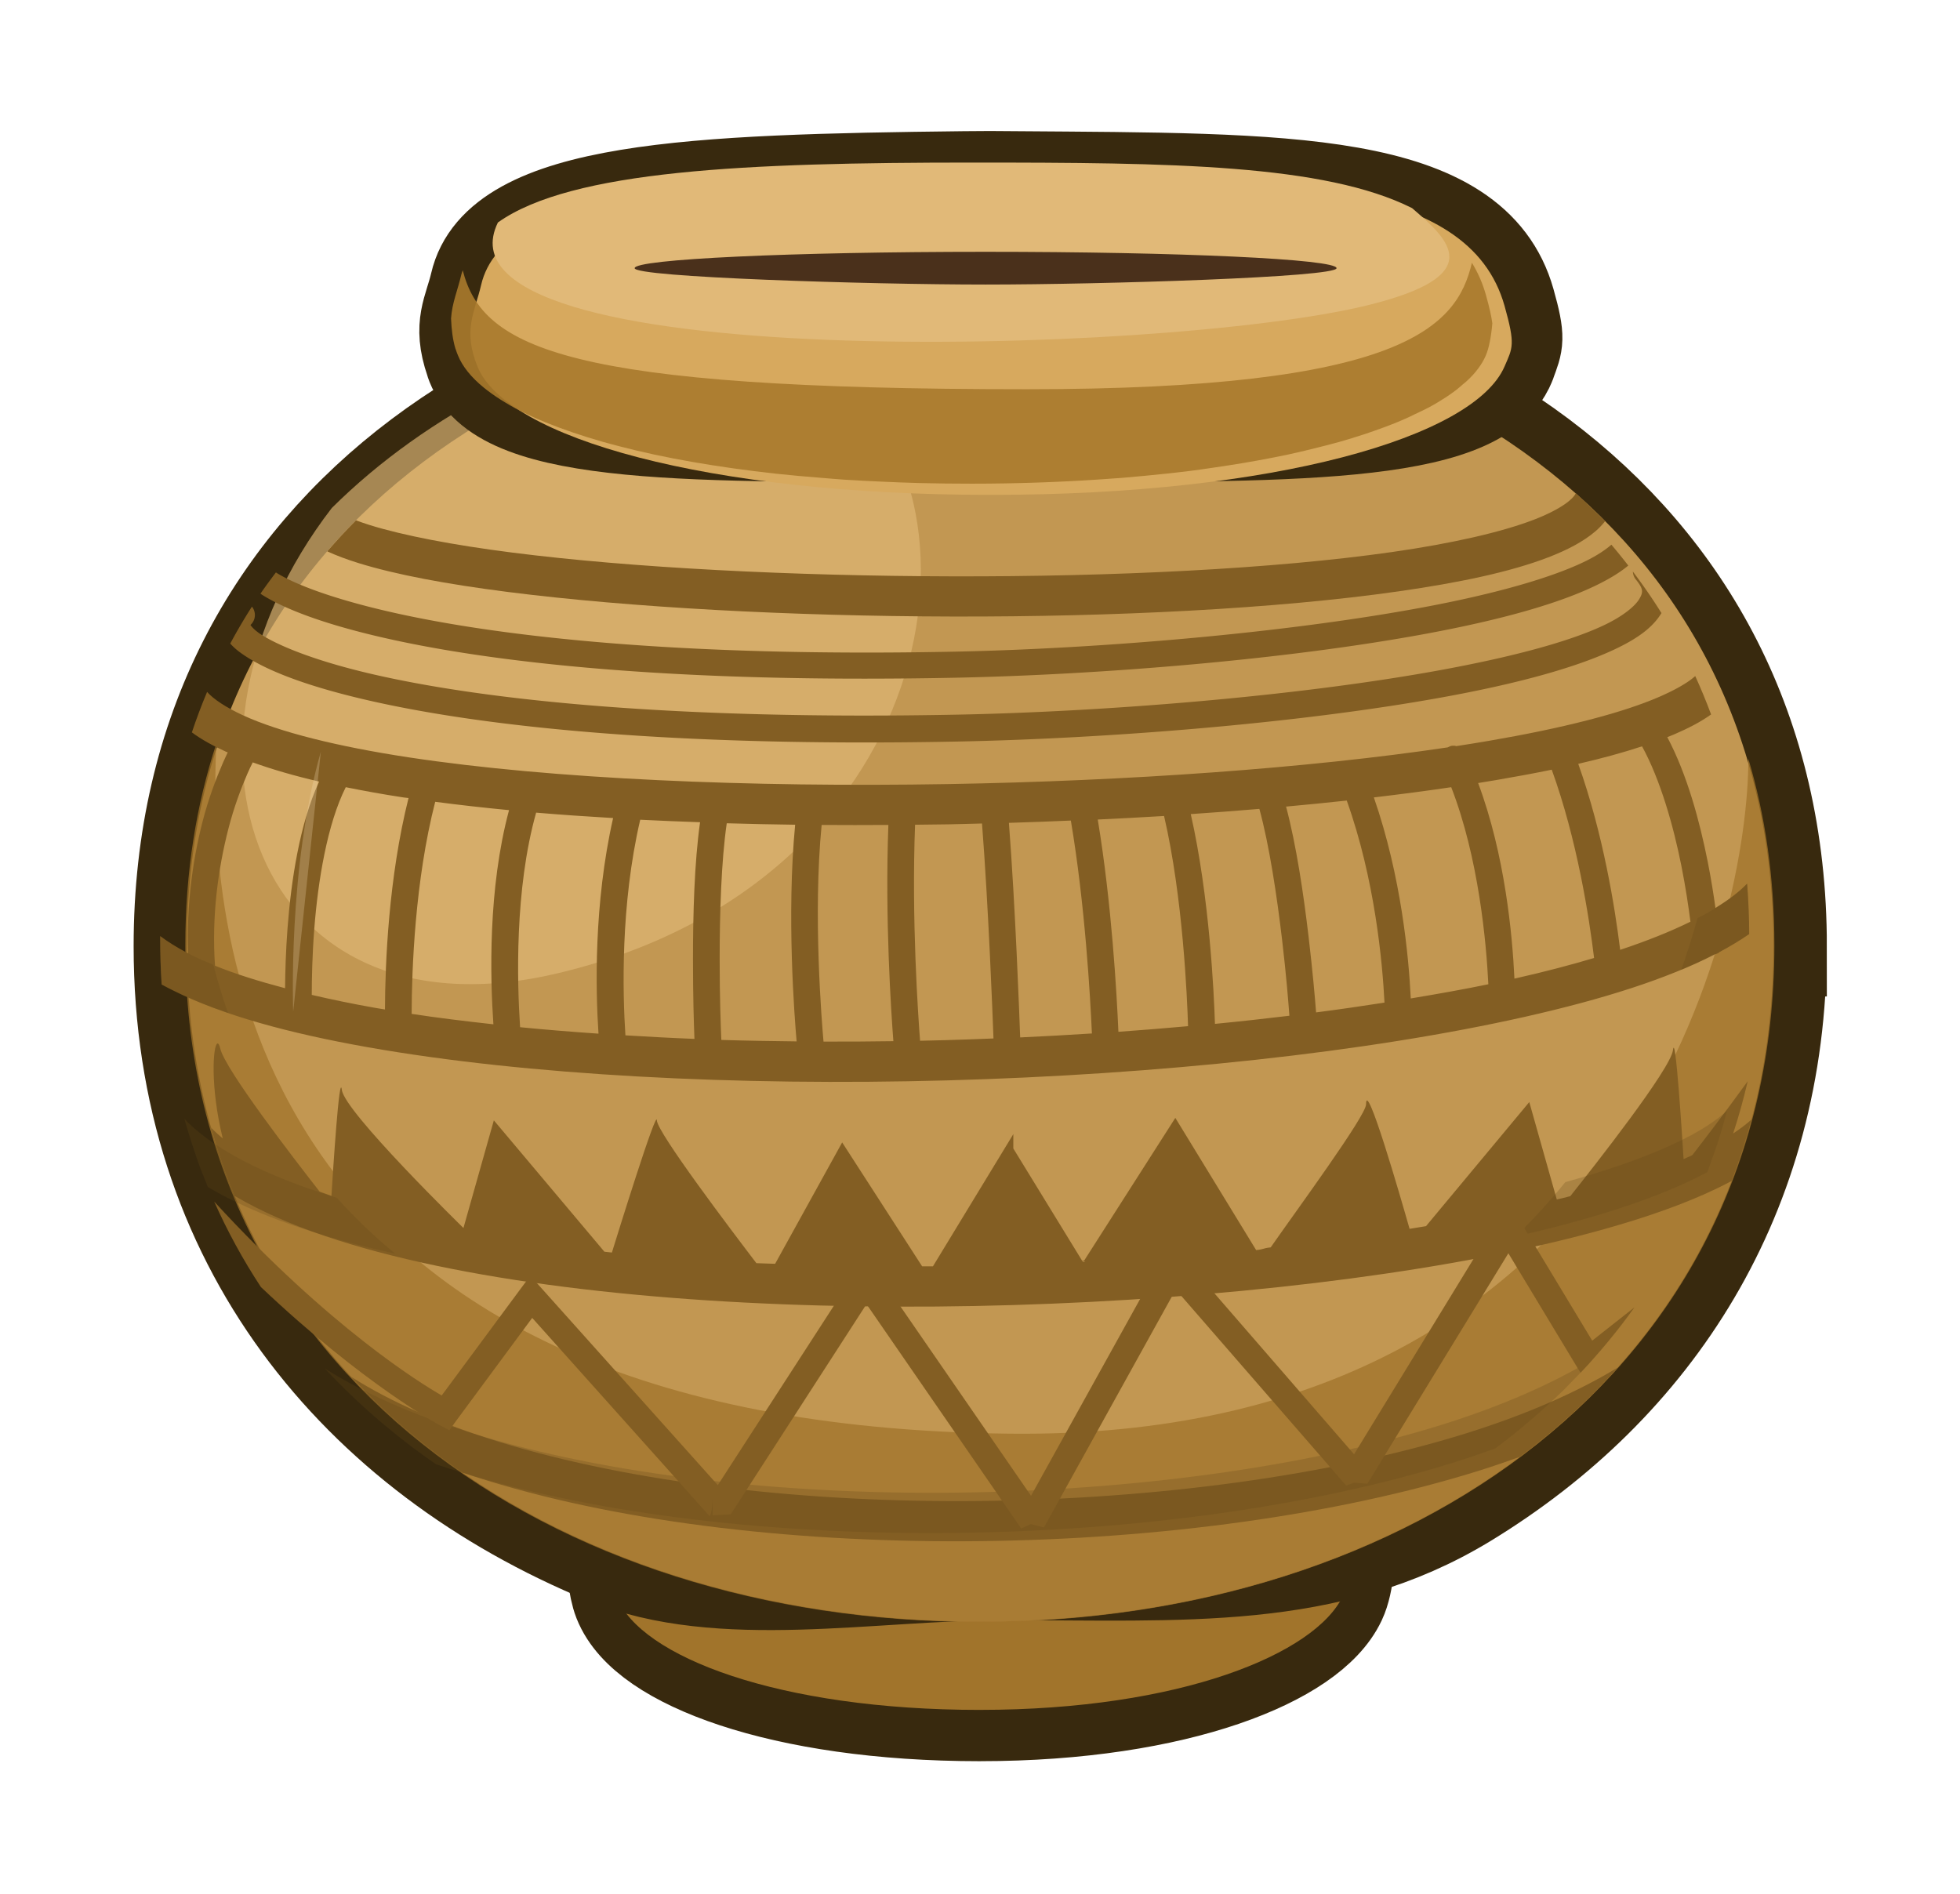 <?xml version="1.0" encoding="UTF-8" standalone="no"?>
<!-- Created with Inkscape (http://www.inkscape.org/) -->

<svg
   xmlns:dc="http://purl.org/dc/elements/1.1/"
   xmlns:cc="http://creativecommons.org/ns#"
   xmlns:rdf="http://www.w3.org/1999/02/22-rdf-syntax-ns#"
   xmlns:svg="http://www.w3.org/2000/svg"
   xmlns="http://www.w3.org/2000/svg"
   xmlns:sodipodi="http://sodipodi.sourceforge.net/DTD/sodipodi-0.dtd"
   xmlns:inkscape="http://www.inkscape.org/namespaces/inkscape"
   width="294.173"
   height="284.305"
   viewBox="0 0 77.833 75.222"
   version="1.1"
   id="svg23489"
   inkscape:version="0.48.5 r10040"
   sodipodi:docname="clay_pot_02_side_view.svg"
   tags="pot, ancient pot, ancient urn, egypt pot, egyptian pottery, pottery, ceramics, ceraminv, urn,vase">
  <defs
     id="defs23483" />
  <sodipodi:namedview
     id="base"
     pagecolor="#7d848b"
     bordercolor="#666666"
     borderopacity="1.0"
     inkscape:pageopacity="0"
     inkscape:pageshadow="2"
     inkscape:zoom="0.47027675"
     inkscape:cx="231.57858"
     inkscape:cy="510.31452"
     inkscape:document-units="px"
     inkscape:current-layer="layer1"
     showgrid="false"
     inkscape:pagecheckerboard="false"
     showborder="true"
     units="px"
     inkscape:window-width="1920"
     inkscape:window-height="1017"
     inkscape:window-x="-8"
     inkscape:window-y="-8"
     inkscape:window-maximized="1"
     inkscape:showpageshadow="false"
     guidetolerance="28"
     fit-margin-top="20"
     fit-margin-left="20"
     fit-margin-right="20"
     fit-margin-bottom="20">
    <inkscape:grid
       type="xygrid"
       id="grid24034"
       spacingx="1px"
       spacingy="1px"
       empspacing="8"
       visible="true"
       enabled="true"
       snapvisiblegridlinesonly="true"
       originx="-232.51px"
       originy="295.598px" />
  </sodipodi:namedview>
  <g
     inkscape:label="Layer 1"
     inkscape:groupmode="layer"
     id="layer1"
     transform="translate(-61.518,-299.988)">
    <g
       id="g15331"
       transform="translate(898.13,-328.744)">
      <g
         id="g15099"
         transform="translate(-59.222,345.309)">
        <g
           id="g15101"
           transform="translate(-71.395,44.821)">
          <g
             transform="translate(-22.957,489.397)"
             id="g15103">
            <g
               id="g15105">
              <g
                 transform="matrix(0.664,0,0,-0.771,-640.109,-209.427)"
                 id="g15107">
                <path
                   style="color:#000000;fill:#b7855a;fill-opacity:1;fill-rule:nonzero;stroke:#38290e;stroke-width:5.284;stroke-linejoin:round;stroke-miterlimit:4;stroke-opacity:1;stroke-dasharray:none;marker:none;visibility:visible;display:inline;overflow:visible;enable-background:accumulate"
                   d="m -6.054,-34.421 c -11.994,0 -20.298,2.725 -21.718,5.82 -0.514,1.12 -0.628,4.647 0,6.281 1.222,3.178 9.724,4.455 21.718,4.455 11.994,0 20.425,-1.305 21.718,-4.455 0.343,-0.835 0.862,-4.641 0,-6.223 -1.629,-2.99 -9.724,-5.877 -21.718,-5.877 z"
                   id="path15109"
                   inkscape:connector-curvature="0"
                   sodipodi:nodetypes="sssssss" />
                <path
                   sodipodi:nodetypes="sssssss"
                   inkscape:connector-curvature="0"
                   id="path15111"
                   d="m -6.054,-34.421 c -11.994,0 -20.298,2.725 -21.718,5.82 -0.514,1.12 -0.628,4.647 0,6.281 1.222,3.178 9.724,5.71 21.718,5.71 11.994,0 20.425,-2.561 21.718,-5.71 0.343,-0.835 0.862,-4.641 0,-6.223 -1.629,-2.99 -9.724,-5.877 -21.718,-5.877 z"
                   style="color:#000000;fill:#a1742b;fill-opacity:1;fill-rule:nonzero;stroke:none;stroke-width:2;marker:none;visibility:visible;display:inline;overflow:visible;enable-background:accumulate" />
              </g>
              <g
                 transform="translate(-637.684,-213.136)"
                 id="g15113">
                <path
                   sodipodi:nodetypes="sssssss"
                   inkscape:connector-curvature="0"
                   id="path15115"
                   d="m 25.073,-0.083 c 0,9.835 -4.907,17.291 -12.337,21.815 -5.37,3.27 -11.127,2.835 -18.234,2.835 -5.279,0 -11.257,1.214 -15.705,-0.619 -9.828,-4.05 -16.728,-12.368 -16.728,-24.031 0,-16.942 14.56,-25.771 31.503,-25.771 16.942,0 31.503,8.828 31.503,25.771 z"
                   style="color:#000000;fill:#b7855a;fill-opacity:1;fill-rule:nonzero;stroke:#38290e;stroke-width:4.233;stroke-miterlimit:4;stroke-opacity:1;stroke-dasharray:none;marker:none;visibility:visible;display:inline;overflow:visible;enable-background:accumulate" />
                <path
                   style="color:#000000;fill:#c29752;fill-opacity:1;fill-rule:nonzero;stroke:none;stroke-width:2;marker:none;visibility:visible;display:inline;overflow:visible;enable-background:accumulate"
                   d="m 25.073,-0.083 c 0,16.942 -14.56,26.824 -31.503,26.824 -16.942,0 -31.503,-9.881 -31.503,-26.824 0,-16.942 14.56,-25.771 31.503,-25.771 16.942,0 31.503,8.828 31.503,25.771 z"
                   id="path15117"
                   inkscape:connector-curvature="0"
                   sodipodi:nodetypes="sssss" />
                <path
                   inkscape:connector-curvature="0"
                   id="path15119"
                   transform="matrix(0.265,0,0,0.265,637.684,231.698)"
                   d="m -2471.812,-969.344 c -22.089,5.054 -41.576,14.767 -55.969,29.031 -27.061,35.133 -11.916,80.689 34.031,69.688 58.901,-14.103 66.376,-74.658 39,-91.25 -6.527,-3.955 -12.2,-6.252 -17.062,-7.469 z"
                   style="opacity:0.655;color:#000000;fill:#e1b978;fill-opacity:1;fill-rule:nonzero;stroke:none;stroke-width:2;marker:none;visibility:visible;display:inline;overflow:visible;enable-background:accumulate" />
                <path
                   sodipodi:nodetypes="cssscsc"
                   inkscape:connector-curvature="0"
                   id="path15121"
                   transform="matrix(0.265,0,0,0.265,-6.3049604e-6,17.465)"
                   d="m -138.719,-96.594 c -3.018,9.18 -4.656,19.275 -4.656,30.281 0,64.034 55.028,101.375 119.062,101.375 64.034,0 119.062,-37.341 119.062,-101.375 0,-10.092 -1.353,-19.442 -3.906,-28 C 90.939,-71.538 74.994,7.942 -19.906,6.84 -133.045,5.527 -140.252,-66.1 -138.719,-96.594 z"
                   style="opacity:0.761;color:#000000;fill:#a1742b;fill-opacity:1;fill-rule:nonzero;stroke:none;stroke-width:2;marker:none;visibility:visible;display:inline;overflow:visible;enable-background:accumulate" />
                <path
                   inkscape:connector-curvature="0"
                   style="color:#000000;fill:#835e23;fill-opacity:1;fill-rule:nonzero;stroke:none;stroke-width:2;marker:none;visibility:visible;display:inline;overflow:visible;enable-background:accumulate"
                   d="m 17.219,-18.069 c -0.028,0.068 -0.09,0.156 -0.256,0.298 -0.266,0.227 -0.757,0.503 -1.406,0.752 -1.297,0.498 -3.257,0.943 -5.622,1.282 -4.73,0.677 -11.105,0.982 -17.471,0.967 -6.366,-0.015 -12.727,-0.338 -17.471,-0.943 -2.372,-0.302 -4.339,-0.682 -5.655,-1.091 -0.202,-0.063 -0.383,-0.127 -0.554,-0.19 -0.396,0.397 -0.775,0.809 -1.141,1.232 0.364,0.167 0.771,0.32 1.232,0.463 1.48,0.46 3.514,0.841 5.937,1.149 4.846,0.617 11.233,0.961 17.653,0.976 6.42,0.015 12.859,-0.305 17.719,-1 2.43,-0.348 4.436,-0.771 5.937,-1.348 0.75,-0.288 1.393,-0.621 1.877,-1.034 0.143,-0.122 0.274,-0.26 0.389,-0.405 -0.377,-0.379 -0.763,-0.753 -1.166,-1.108 z"
                   id="path15123" />
                <path
                   inkscape:connector-curvature="0"
                   style="color:#000000;fill:#835e23;fill-opacity:1;fill-rule:nonzero;stroke:none;stroke-width:2;marker:none;visibility:visible;display:inline;overflow:visible;enable-background:accumulate"
                   d="m -2323.469,-915.125 c -1.028,0.945 -2.944,2.064 -5.562,3.188 -5.628,2.415 -14.405,4.639 -25.25,6.5 -1.619,0.278 -3.294,0.551 -5,0.812 -0.084,-0.018 -0.164,-0.056 -0.25,-0.062 -0.105,-0.008 -0.208,-0.011 -0.313,0 -0.263,0.018 -0.498,0.126 -0.719,0.25 -20.977,3.128 -47.979,5.041 -74.875,5.5 -29.657,0.506 -59.292,-0.741 -80.781,-4 -10.744,-1.63 -19.377,-3.795 -24.812,-6.281 -2.623,-1.199 -4.509,-2.474 -5.438,-3.531 -0.829,1.973 -1.591,3.995 -2.281,6.062 1.452,1.084 3.164,2.009 5.125,2.906 0.078,0.036 0.171,0.058 0.25,0.094 -0.226,0.485 -0.474,1 -0.719,1.562 -1.033,2.378 -2.171,5.376 -3.062,8.844 -1.446,5.622 -2.419,12.509 -2.156,19.719 -1.617,-0.841 -3.017,-1.724 -4.188,-2.594 l 0,0.125 c 0,2.41 0.065,4.792 0.219,7.125 0.565,0.314 1.15,0.605 1.75,0.906 7.303,3.663 17.248,6.394 29.156,8.5 23.816,4.212 55.345,5.831 86.812,4.969 31.468,-0.862 62.926,-4.184 86.719,-9.562 11.523,-2.605 21.12,-5.63 28.313,-9.344 0.299,-0.06 0.546,-0.138 0.687,-0.312 0.01,-0.011 0.023,-0.02 0.031,-0.031 1.603,-0.857 3.083,-1.751 4.438,-2.688 -0.01,-2.577 -0.127,-5.086 -0.312,-7.562 -1.125,1.196 -2.741,2.422 -4.75,3.656 -0.285,-2.024 -0.638,-4.299 -1.156,-6.906 -1.199,-6.04 -3.081,-13.075 -6.062,-18.688 0.333,-0.134 0.68,-0.269 1,-0.406 2.141,-0.919 4.006,-1.879 5.562,-3 -0.725,-1.955 -1.522,-3.882 -2.375,-5.75 z m -7.969,10.531 c 2.743,5.005 4.707,11.931 5.906,17.969 0.639,3.22 1.06,6.084 1.344,8.312 -2.985,1.47 -6.506,2.884 -10.531,4.219 -0.773,-6.273 -2.537,-17.396 -6.281,-27.875 3.52,-0.812 6.71,-1.683 9.562,-2.625 z m -208.188,2.406 c 2.934,1.057 6.251,2.019 9.938,2.875 -2.923,6.398 -4.176,14.823 -4.719,21.875 -0.274,3.56 -0.354,6.705 -0.375,9.094 -3.937,-1.04 -7.471,-2.143 -10.5,-3.375 -0.53,-7.437 0.495,-14.651 2,-20.5 0.841,-3.272 1.908,-6.096 2.844,-8.25 0.277,-0.639 0.546,-1.205 0.812,-1.719 z m 194.656,1.094 c 3.822,10.544 5.613,22.183 6.344,28.219 -3.558,1.059 -7.398,2.066 -11.531,3 -0.133,0.03 -0.273,0.064 -0.406,0.094 -0.3,-6.496 -1.414,-18.568 -5.438,-29.312 0.89,-0.144 1.789,-0.289 2.656,-0.438 2.938,-0.504 5.725,-1.015 8.375,-1.562 z m -180.719,2.625 c 2.725,0.548 5.595,1.072 8.625,1.531 0.255,0.039 0.524,0.056 0.781,0.094 -2.995,11.925 -3.505,24.83 -3.531,31.688 -0.496,-0.084 -1.011,-0.163 -1.5,-0.25 -3.346,-0.592 -6.492,-1.246 -9.469,-1.938 0,-2.4 0.066,-5.858 0.375,-9.875 0.554,-7.2 1.945,-15.734 4.719,-21.25 z m 165.656,0 c 4.104,10.552 5.261,23.269 5.562,29.531 -3.699,0.765 -7.598,1.457 -11.625,2.125 -0.302,-6.213 -1.413,-18.257 -5.531,-30.125 4.018,-0.475 7.888,-0.98 11.594,-1.531 z m -15.656,2 c 4.225,11.808 5.35,24.27 5.656,30.281 -3.333,0.515 -6.75,1.02 -10.25,1.469 -0.181,-2.316 -0.502,-6.045 -1.125,-11.344 -0.753,-6.399 -1.845,-13.754 -3.375,-19.5 3.074,-0.281 6.144,-0.584 9.094,-0.906 z m -136.594,0.188 c 3.524,0.464 7.232,0.883 11.062,1.25 -3.169,11.803 -2.827,25.081 -2.344,32.094 -4.253,-0.467 -8.345,-0.967 -12.25,-1.562 0.016,-6.604 0.493,-19.96 3.531,-31.781 z m 123.5,1.062 c 1.485,5.404 2.636,13.08 3.406,19.625 0.637,5.408 0.928,9.186 1.094,11.375 -3.648,0.435 -7.379,0.855 -11.156,1.219 -0.146,-4.553 -0.815,-19.054 -3.625,-31.438 3.481,-0.236 6.908,-0.496 10.281,-0.781 z m -108.375,0.562 c 3.736,0.318 7.582,0.579 11.531,0.812 -2.91,12.902 -2.626,25.796 -2.188,32.312 -4.014,-0.277 -7.94,-0.594 -11.75,-0.969 -0.449,-6.737 -0.834,-20.658 2.406,-32.156 z m 94.094,0.5 c 2.83,12.154 3.467,27.33 3.594,31.5 -3.443,0.305 -6.925,0.598 -10.437,0.844 -0.243,-5.666 -0.999,-19.181 -3.094,-31.812 3.349,-0.158 6.649,-0.329 9.938,-0.531 z m -78.5,0.562 c 2.936,0.151 5.948,0.267 8.969,0.375 -0.859,6.069 -1.062,13.796 -1.062,20.469 -6e-4,5.748 0.129,9.745 0.219,12 -3.496,-0.136 -6.95,-0.328 -10.344,-0.531 -0.411,-6.245 -0.766,-19.506 2.219,-32.312 z m 64.531,0.125 c 2.123,12.579 2.904,26.326 3.156,31.906 -3.563,0.225 -7.151,0.43 -10.75,0.594 -0.122,-3.401 -0.723,-19.646 -1.688,-32.156 3.105,-0.09 6.201,-0.215 9.281,-0.344 z m -51.563,0.406 c 3.377,0.098 6.803,0.172 10.25,0.219 -1.3,13.539 -0.093,28.896 0.219,32.469 -3.793,-0.041 -7.562,-0.103 -11.281,-0.219 -0.086,-2.037 -0.251,-6.176 -0.25,-12.156 0,-6.734 0.234,-14.63 1.062,-20.312 z m 38.25,0.031 c 0.963,12.357 1.593,28.792 1.719,32.219 -2.383,0.093 -4.771,0.185 -7.156,0.25 -1.282,0.035 -2.563,0.067 -3.844,0.094 -0.298,-3.852 -1.296,-18.249 -0.75,-32.375 1.689,-0.018 3.372,-0.034 5.062,-0.062 1.66,-0.028 3.311,-0.086 4.969,-0.125 z m -24.031,0.219 c 3.318,0.027 6.649,0.018 10,0 -0.531,14.045 0.415,28.099 0.75,32.406 -3.508,0.05 -6.989,0.075 -10.469,0.062 -0.244,-2.748 -1.604,-19.027 -0.281,-32.469 z"
                   transform="matrix(0.265,0,0,0.265,637.684,231.698)"
                   id="path15125" />
                <path
                   inkscape:connector-curvature="0"
                   style="color:#000000;fill:#835e23;fill-opacity:1;fill-rule:nonzero;stroke:none;stroke-width:2;marker:none;visibility:visible;display:inline;overflow:visible;enable-background:accumulate"
                   d="m -36.723,3.784 c -0.168,0.068 -0.297,1.673 0.215,3.77 -0.166,-0.142 -0.325,-0.284 -0.463,-0.43 0.262,0.934 0.573,1.839 0.934,2.712 0.011,0.006 0.022,0.01 0.033,0.017 2.028,1.191 4.766,2.081 7.971,2.753 6.408,1.345 14.728,1.812 22.936,1.563 C 3.111,13.92 11.19,12.98 17.12,11.482 19.66,10.84 21.794,10.106 23.412,9.241 23.714,8.452 23.975,7.639 24.198,6.802 23.997,6.986 23.749,7.171 23.47,7.356 23.692,6.68 23.884,5.99 24.049,5.281 23.094,6.603 22.233,7.718 21.849,8.216 21.735,8.267 21.622,8.323 21.502,8.373 21.455,7.611 21.181,3.243 21.08,4.049 c -0.093,0.745 -3.111,4.584 -4.076,5.796 -0.097,0.025 -0.191,0.049 -0.289,0.074 -0.08,0.02 -0.167,0.038 -0.248,0.058 L 15.375,6.108 11.274,11.036 c -0.218,0.036 -0.432,0.072 -0.653,0.107 C 10.264,9.886 8.893,5.142 8.893,6.199 c 0,0.451 -2.748,4.189 -3.787,5.68 -0.337,0.036 -0.237,0.074 -0.578,0.107 L 1.319,6.736 -2.304,12.408 c -0.309,0.018 0.262,0.034 -0.048,0.05 l -2.762,-4.506 0,-0.571 -3.192,5.25 c -0.143,0.001 -0.287,-7.93e-4 -0.43,0 l -3.175,-4.92 -2.662,4.82 c -0.249,-0.01 -0.497,-0.013 -0.744,-0.025 -0.992,-1.3 -3.952,-5.211 -3.952,-5.672 0,-0.515 -1.583,4.593 -1.786,5.25 -0.099,-0.01 -0.199,-0.022 -0.298,-0.033 l -4.39,-5.217 -1.207,4.275 c 0,0 -4.719,-4.604 -4.829,-5.482 -0.097,-0.775 -0.352,3.215 -0.413,4.209 -0.16,-0.057 -0.317,-0.115 -0.471,-0.174 -0.985,-1.26 -3.762,-4.861 -3.944,-5.68 -0.034,-0.154 -0.078,-0.214 -0.116,-0.198 z"
                   id="path15127" />
                <path
                   inkscape:connector-curvature="0"
                   style="color:#000000;fill:#835e23;fill-opacity:1;fill-rule:nonzero;stroke:none;stroke-width:2;marker:none;visibility:visible;display:inline;overflow:visible;enable-background:accumulate"
                   d="m 18.889,16.65 c -1.634,0.993 -3.671,1.88 -6.019,2.613 -5.412,1.689 -12.343,2.606 -19.248,2.687 -6.905,0.081 -13.814,-0.704 -19.157,-2.348 -2.299,-0.708 -4.282,-1.574 -5.87,-2.58 1.313,1.414 2.794,2.685 4.415,3.803 0.322,0.109 0.652,0.212 0.984,0.314 5.576,1.716 12.595,2.489 19.629,2.406 7.034,-0.083 14.1,-1.032 19.72,-2.786 0.57,-0.178 1.121,-0.368 1.662,-0.562 1.419,-1.062 2.725,-2.245 3.886,-3.547 z"
                   id="path15129" />
                <path
                   inkscape:connector-curvature="0"
                   id="path15131"
                   transform="matrix(0.265,0,0,0.265,637.684,231.698)"
                   d="m -2315.719,-884 c -1.51,1.596 -3.871,3.284 -6.906,4.906 -0.157,0.084 -0.339,0.166 -0.5,0.25 -0.692,2.517 -1.51,5.101 -2.438,7.75 2.058,-0.855 3.991,-1.747 5.75,-2.688 1.589,-0.85 3.061,-1.729 4.406,-2.656 0,-1.112 -0.026,-2.219 -0.063,-3.312 -0.042,-1.238 -0.104,-2.473 -0.187,-3.688 -0.013,-0.189 -0.049,-0.374 -0.063,-0.562 z m -237.781,7.844 0,0.125 c 0,1.205 0.027,2.405 0.062,3.594 0.031,0.955 0.069,1.901 0.125,2.844 0.013,0.228 0.016,0.46 0.031,0.688 0.565,0.314 1.15,0.605 1.75,0.906 2.436,1.222 5.189,2.318 8.187,3.344 -0.846,-2.404 -1.562,-4.815 -2.187,-7.188 -1.161,-0.478 -2.272,-0.963 -3.281,-1.469 -1.838,-0.922 -3.395,-1.884 -4.688,-2.844 z m 234.781,26.188 c -0.877,0.798 -1.946,1.605 -3.219,2.406 -4.714,2.968 -11.995,5.787 -21,8.281 -2.256,2.801 -4.73,5.499 -7.406,8.125 1.674,-0.381 3.312,-0.753 4.906,-1.156 9.599,-2.425 17.664,-5.201 23.781,-8.469 0.265,-0.693 0.501,-1.391 0.75,-2.094 0.019,-0.053 0.044,-0.104 0.062,-0.156 0.277,-0.787 0.556,-1.575 0.813,-2.375 0.238,-0.74 0.467,-1.499 0.687,-2.25 0.034,-0.114 0.061,-0.229 0.094,-0.344 0.188,-0.649 0.356,-1.312 0.531,-1.969 z m -231.156,1.188 c 0.021,0.073 0.042,0.146 0.062,0.219 0.053,0.186 0.102,0.377 0.156,0.562 0.179,0.618 0.372,1.232 0.562,1.844 0.271,0.869 0.55,1.739 0.844,2.594 0.268,0.779 0.525,1.546 0.812,2.312 0.048,0.127 0.108,0.248 0.156,0.375 0.221,0.579 0.456,1.147 0.687,1.719 0.084,0.207 0.165,0.419 0.25,0.625 0.04,0.024 0.085,0.039 0.125,0.062 7.195,4.225 16.775,7.424 27.938,9.906 -3.243,-2.671 -6.137,-5.471 -8.75,-8.375 -6.399,-1.955 -11.868,-4.219 -16.125,-6.719 -2.8,-1.644 -5.033,-3.347 -6.719,-5.125 z m 211.062,36.031 c -6.164,3.74 -13.84,7.083 -22.688,9.844 -20.454,6.383 -46.652,9.849 -72.75,10.156 -26.098,0.307 -52.211,-2.659 -72.406,-8.875 -8.689,-2.674 -16.186,-5.948 -22.188,-9.75 1.241,1.336 2.525,2.638 3.844,3.906 0.659,0.634 1.322,1.258 2,1.875 1.356,1.233 2.759,2.43 4.188,3.594 0.714,0.582 1.424,1.155 2.156,1.719 0.242,0.186 0.475,0.378 0.719,0.562 0.494,0.374 0.998,0.727 1.5,1.094 0.209,0.153 0.414,0.318 0.625,0.469 0.544,0.39 1.104,0.775 1.656,1.156 1.217,0.411 2.465,0.802 3.719,1.188 21.073,6.486 47.601,9.407 74.188,9.094 26.586,-0.313 53.291,-3.902 74.531,-10.531 2.155,-0.673 4.237,-1.39 6.281,-2.125 0.155,-0.116 0.315,-0.227 0.469,-0.344 0.517,-0.391 1.023,-0.788 1.531,-1.188 0.176,-0.139 0.356,-0.267 0.531,-0.406 0.477,-0.38 0.937,-0.769 1.406,-1.156 0.199,-0.164 0.396,-0.334 0.594,-0.5 0.443,-0.372 0.877,-0.746 1.312,-1.125 0.217,-0.188 0.441,-0.373 0.656,-0.562 0.406,-0.359 0.819,-0.728 1.219,-1.094 0.241,-0.22 0.48,-0.434 0.719,-0.656 0.367,-0.342 0.732,-0.684 1.094,-1.031 0.261,-0.251 0.523,-0.497 0.781,-0.75 0.331,-0.325 0.643,-0.67 0.969,-1 0.376,-0.379 0.756,-0.771 1.125,-1.156 0.497,-0.52 0.984,-1.032 1.469,-1.562 0.255,-0.279 0.498,-0.562 0.75,-0.844 z"
                   style="opacity:0.257;color:#000000;fill:#64491b;fill-opacity:1;fill-rule:nonzero;stroke:none;stroke-width:2;marker:none;visibility:visible;display:inline;overflow:visible;enable-background:accumulate" />
                <path
                   sodipodi:nodetypes="ccccccccccccccccccccccccccccccccccccccc"
                   inkscape:connector-curvature="0"
                   style="color:#000000;fill:#835e23;fill-opacity:1;fill-rule:nonzero;stroke:none;stroke-width:2;marker:none;visibility:visible;display:inline;overflow:visible;enable-background:accumulate"
                   d="m -2545.406,-836.375 c 1.999,4.498 4.347,8.77 7,12.812 15.415,14.609 26.719,20.656 26.719,20.656 l 1.531,0.812 1,-1.406 11.406,-15.438 26.562,29.688 c 0.68,-0.505 0.336,-5.728 0.506,-0.105 L -2468,-789.5 l 20.344,-31.5 23.187,33.625 1.429,-0.662 1.977,0.506 19.75,-35.656 25.531,29.375 1.159,-0.426 2.028,0.145 21.125,-34.531 10.313,17.094 0.5,0.812 c 2.921,-3.087 5.621,-6.359 8.094,-9.812 l -6.344,5 -10.844,-17.969 -1.719,-2.812 -1.719,2.812 -21.406,35 -25.562,-29.469 -1.875,-2.156 -1.375,2.5 -19.594,35.344 -23.062,-33.438 -1.688,-2.469 -1.625,2.531 -20.562,31.781 -26.469,-29.562 -1.625,-1.812 -1.469,1.969 -11.812,15.969 c -3.236,-1.861 -16.847,-10.261 -34.094,-29.062 z"
                   transform="matrix(0.265,0,0,0.265,637.684,231.698)"
                   id="path15133" />
                <path
                   inkscape:connector-curvature="0"
                   style="color:#000000;fill:#835e23;fill-opacity:1;fill-rule:nonzero;stroke:none;stroke-width:2;marker:none;visibility:visible;display:inline;overflow:visible;enable-background:accumulate"
                   d="m -2336.031,-934.812 c -0.849,0.734 -2.052,1.555 -3.625,2.344 -5.257,2.637 -14.127,5.099 -24.688,7.062 -21.12,3.927 -49.01,6.2 -70.156,6.625 -41.456,0.834 -68.949,-2.306 -85.25,-6.125 -8.15,-1.909 -13.579,-3.984 -16.312,-5.688 -0.036,-0.023 -0.059,-0.04 -0.094,-0.062 -0.792,1.055 -1.569,2.094 -2.313,3.188 0.097,0.062 0.181,0.125 0.281,0.188 3.414,2.128 9.072,4.283 17.469,6.25 16.794,3.934 44.53,6.995 86.219,6.156 21.356,-0.429 49.408,-2.633 70.875,-6.625 10.733,-1.996 19.791,-4.448 25.75,-7.438 1.688,-0.847 3.164,-1.741 4.375,-2.75 -0.824,-1.064 -1.659,-2.101 -2.531,-3.125 z m 3.219,4.031 a 2,2 0 0 0 0.5,1.25 c 1.09,1.375 1.051,1.842 0.469,2.844 -0.582,1.001 -2.273,2.461 -4.969,3.781 -5.391,2.641 -14.463,5.005 -25.281,6.969 -21.636,3.928 -50.277,6.168 -71.937,6.594 -42.461,0.834 -70.673,-2.18 -87.375,-6 -8.351,-1.91 -13.852,-4.106 -16.656,-5.812 -1.272,-0.774 -1.74,-1.381 -1.906,-1.625 a 2.013,2.013 0 0 0 0.219,-2.75 c -1.147,1.79 -2.235,3.643 -3.25,5.531 0.728,0.836 1.714,1.556 2.906,2.281 3.491,2.124 9.248,4.284 17.844,6.25 17.191,3.932 45.528,6.995 88.219,6.156 21.868,-0.429 50.677,-2.634 72.656,-6.625 10.989,-1.995 20.248,-4.452 26.344,-7.438 2.987,-1.463 5.199,-3.04 6.5,-5.188 -1.334,-2.145 -2.77,-4.213 -4.281,-6.219 z"
                   transform="matrix(0.265,0,0,0.265,637.684,231.698)"
                   id="path15135" />
              </g>
            </g>
            <path
               style="opacity:0.257;color:#000000;fill:#f5ddb8;fill-opacity:1;fill-rule:nonzero;stroke:none;stroke-width:6;marker:none;visibility:visible;display:inline;overflow:visible;enable-background:accumulate"
               d="m -2529.419,-903.81 c -4.978,17.421 -4.148,38.991 -4.148,38.991"
               id="path15137"
               inkscape:connector-curvature="0"
               transform="matrix(0.265,0,0,0.265,-6.3049604e-6,18.562)" />
          </g>
        </g>
      </g>
      <g
         id="g14882"
         transform="matrix(0.939,0,0,0.893,-791.574,663.219)">
        <path
           style="color:#000000;fill:#b7855a;fill-opacity:1;fill-rule:nonzero;stroke:#38290e;stroke-width:16;stroke-linejoin:round;stroke-miterlimit:4;stroke-opacity:1;stroke-dasharray:none;marker:none;visibility:visible;display:inline;overflow:visible;enable-background:accumulate"
           d="m -22.875,-185.794 c -1.417,0 -2.828,0.015 -4.219,0.031 -43.128,0.516 -73.788,1.685 -77.281,17.563 -0.97,4.407 -2.826,6.867 -0.781,13.076 0.053,0.206 0.113,0.401 0.188,0.594 0.144,0.375 0.302,0.742 0.5,1.094 0.005,0.009 -0.005,0.023 0,0.031 6.125,11.482 37.677,10.496 81.594,10.496 43.916,0 75.177,0.895 81.531,-10.496 0.21,-0.356 0.375,-0.745 0.531,-1.125 0.039,-0.095 0.088,-0.208 0.125,-0.312 0.002,-0.009 -0.002,-0.022 0,-0.031 1.199,-3.417 1.58,-3.976 -0.125,-10.341 -5.554,-20.726 -34.867,-20.204 -77.906,-20.547 -1.37,-0.021 -2.74,-0.031 -4.156,-0.031 z"
           transform="matrix(0.265,0,0,0.265,-6.3049604e-6,18.562)"
           id="path14884"
           inkscape:connector-curvature="0"
           sodipodi:nodetypes="ssscsccsccccscs" />
        <path
           sodipodi:nodetypes="sssssss"
           inkscape:connector-curvature="0"
           id="path14886"
           d="m -6.054,-30.817 c -11.994,0 -20.609,0.537 -21.563,4.873 -0.265,1.203 -0.783,1.989 -0.155,3.623 1.222,3.178 9.724,5.71 21.718,5.71 11.994,0 20.425,-2.561 21.718,-5.71 0.343,-0.835 0.466,-0.956 0,-2.697 -1.517,-5.661 -9.724,-5.799 -21.718,-5.799 z"
           style="color:#000000;fill:#d7a95e;fill-opacity:1;fill-rule:nonzero;stroke:none;stroke-width:2;marker:none;visibility:visible;display:inline;overflow:visible;enable-background:accumulate" />
        <path
           style="color:#000000;fill:#e1b978;fill-opacity:1;fill-rule:nonzero;stroke:none;stroke-width:2;marker:none;visibility:visible;display:inline;overflow:visible;enable-background:accumulate"
           d="m -3141.719,1338.281 c -33.888,0 -60.166,1.153 -71.187,9 -11.179,22.854 99.332,20.008 130.266,12.476 18.497,-4.504 12.328,-9.887 6.828,-14.632 -13.122,-6.605 -36.233,-6.844 -65.906,-6.844 z"
           transform="matrix(0.282,0,0,0.296,879.133,-427.521)"
           id="path14888"
           inkscape:connector-curvature="0"
           sodipodi:nodetypes="scscs" />
        <path
           style="color:#000000;fill:#4a301b;fill-opacity:1;fill-rule:nonzero;stroke:none;stroke-width:10;marker:none;visibility:visible;display:inline;overflow:visible;enable-background:accumulate"
           d="m 8.56,-26.693 c 0,0.402 -9.867,0.728 -14.842,0.728 -4.974,0 -14.842,-0.326 -14.842,-0.728 0,-0.402 6.645,-0.728 14.842,-0.728 8.197,0 14.842,0.326 14.842,0.728 z"
           id="path14890"
           inkscape:connector-curvature="0"
           sodipodi:nodetypes="sasss" />
        <path
           style="opacity:0.903;color:#000000;fill:#a97a2d;fill-opacity:1;fill-rule:nonzero;stroke:none;stroke-width:2;marker:none;visibility:visible;display:inline;overflow:visible;enable-background:accumulate"
           d="m -3184.781,1137.156 c -2.257,9.64 -10.246,19 -66.781,19 -68.929,0 -81.572,-6.152 -84.562,-17.875 -0.055,0.193 -0.142,0.365 -0.188,0.563 -0.562,2.427 -1.419,4.356 -1.562,6.687 0.065,1.602 0.239,3.148 0.656,4.531 0.01,0.021 0.024,0.041 0.031,0.062 0.098,0.321 0.222,0.636 0.344,0.938 0.677,1.675 1.987,3.299 3.875,4.844 0.755,0.618 1.594,1.221 2.531,1.813 0.938,0.592 1.949,1.188 3.062,1.75 2.226,1.125 4.798,2.168 7.688,3.156 1.445,0.494 2.993,0.982 4.594,1.438 0.8,0.228 1.599,0.439 2.438,0.656 1.676,0.435 3.428,0.859 5.25,1.25 3.644,0.783 7.592,1.472 11.781,2.062 2.095,0.295 4.248,0.57 6.469,0.813 2.221,0.242 4.503,0.439 6.844,0.625 1.17,0.093 2.332,0.203 3.531,0.281 0.01,7e-4 0.021,-7e-4 0.031,0 1.965,0.129 3.961,0.224 6,0.312 1.704,0.074 3.403,0.143 5.156,0.188 2.561,0.065 5.183,0.094 7.844,0.094 6.64,-7e-4 12.992,-0.229 18.969,-0.625 1.197,-0.079 2.363,-0.156 3.531,-0.25 1.168,-0.094 2.33,-0.204 3.469,-0.313 2.277,-0.216 4.503,-0.448 6.656,-0.719 1.218,-0.153 2.385,-0.33 3.562,-0.5 2.994,-0.432 5.847,-0.905 8.562,-1.438 0.944,-0.185 1.873,-0.366 2.781,-0.562 1.585,-0.343 3.119,-0.718 4.594,-1.094 1.051,-0.268 2.101,-0.529 3.094,-0.813 2.385,-0.682 4.619,-1.422 6.656,-2.187 0.681,-0.256 1.359,-0.516 2,-0.781 0.632,-0.261 1.252,-0.543 1.844,-0.812 0.195,-0.089 0.372,-0.192 0.562,-0.281 0.783,-0.368 1.543,-0.713 2.25,-1.094 0.922,-0.498 1.773,-1.012 2.563,-1.531 0.53,-0.348 1.031,-0.706 1.5,-1.063 0.358,-0.272 0.679,-0.567 1,-0.844 0.197,-0.17 0.41,-0.328 0.594,-0.5 0.335,-0.313 0.649,-0.619 0.938,-0.938 0.577,-0.637 1.052,-1.282 1.438,-1.938 0.193,-0.328 0.357,-0.668 0.5,-1 0.442,-1.023 0.795,-2.753 0.969,-4.812 -0.137,-1.031 -0.422,-2.343 -0.969,-4.281 -0.498,-1.766 -1.198,-3.35 -2.094,-4.813 z"
           transform="matrix(0.282,0,0,0.296,912.392,-363.531)"
           id="path14892"
           inkscape:connector-curvature="0"
           sodipodi:nodetypes="csccccccccccccccccccccccsccsccccccccccccccsccccc" />
      </g>
    </g>
  </g>
</svg>
